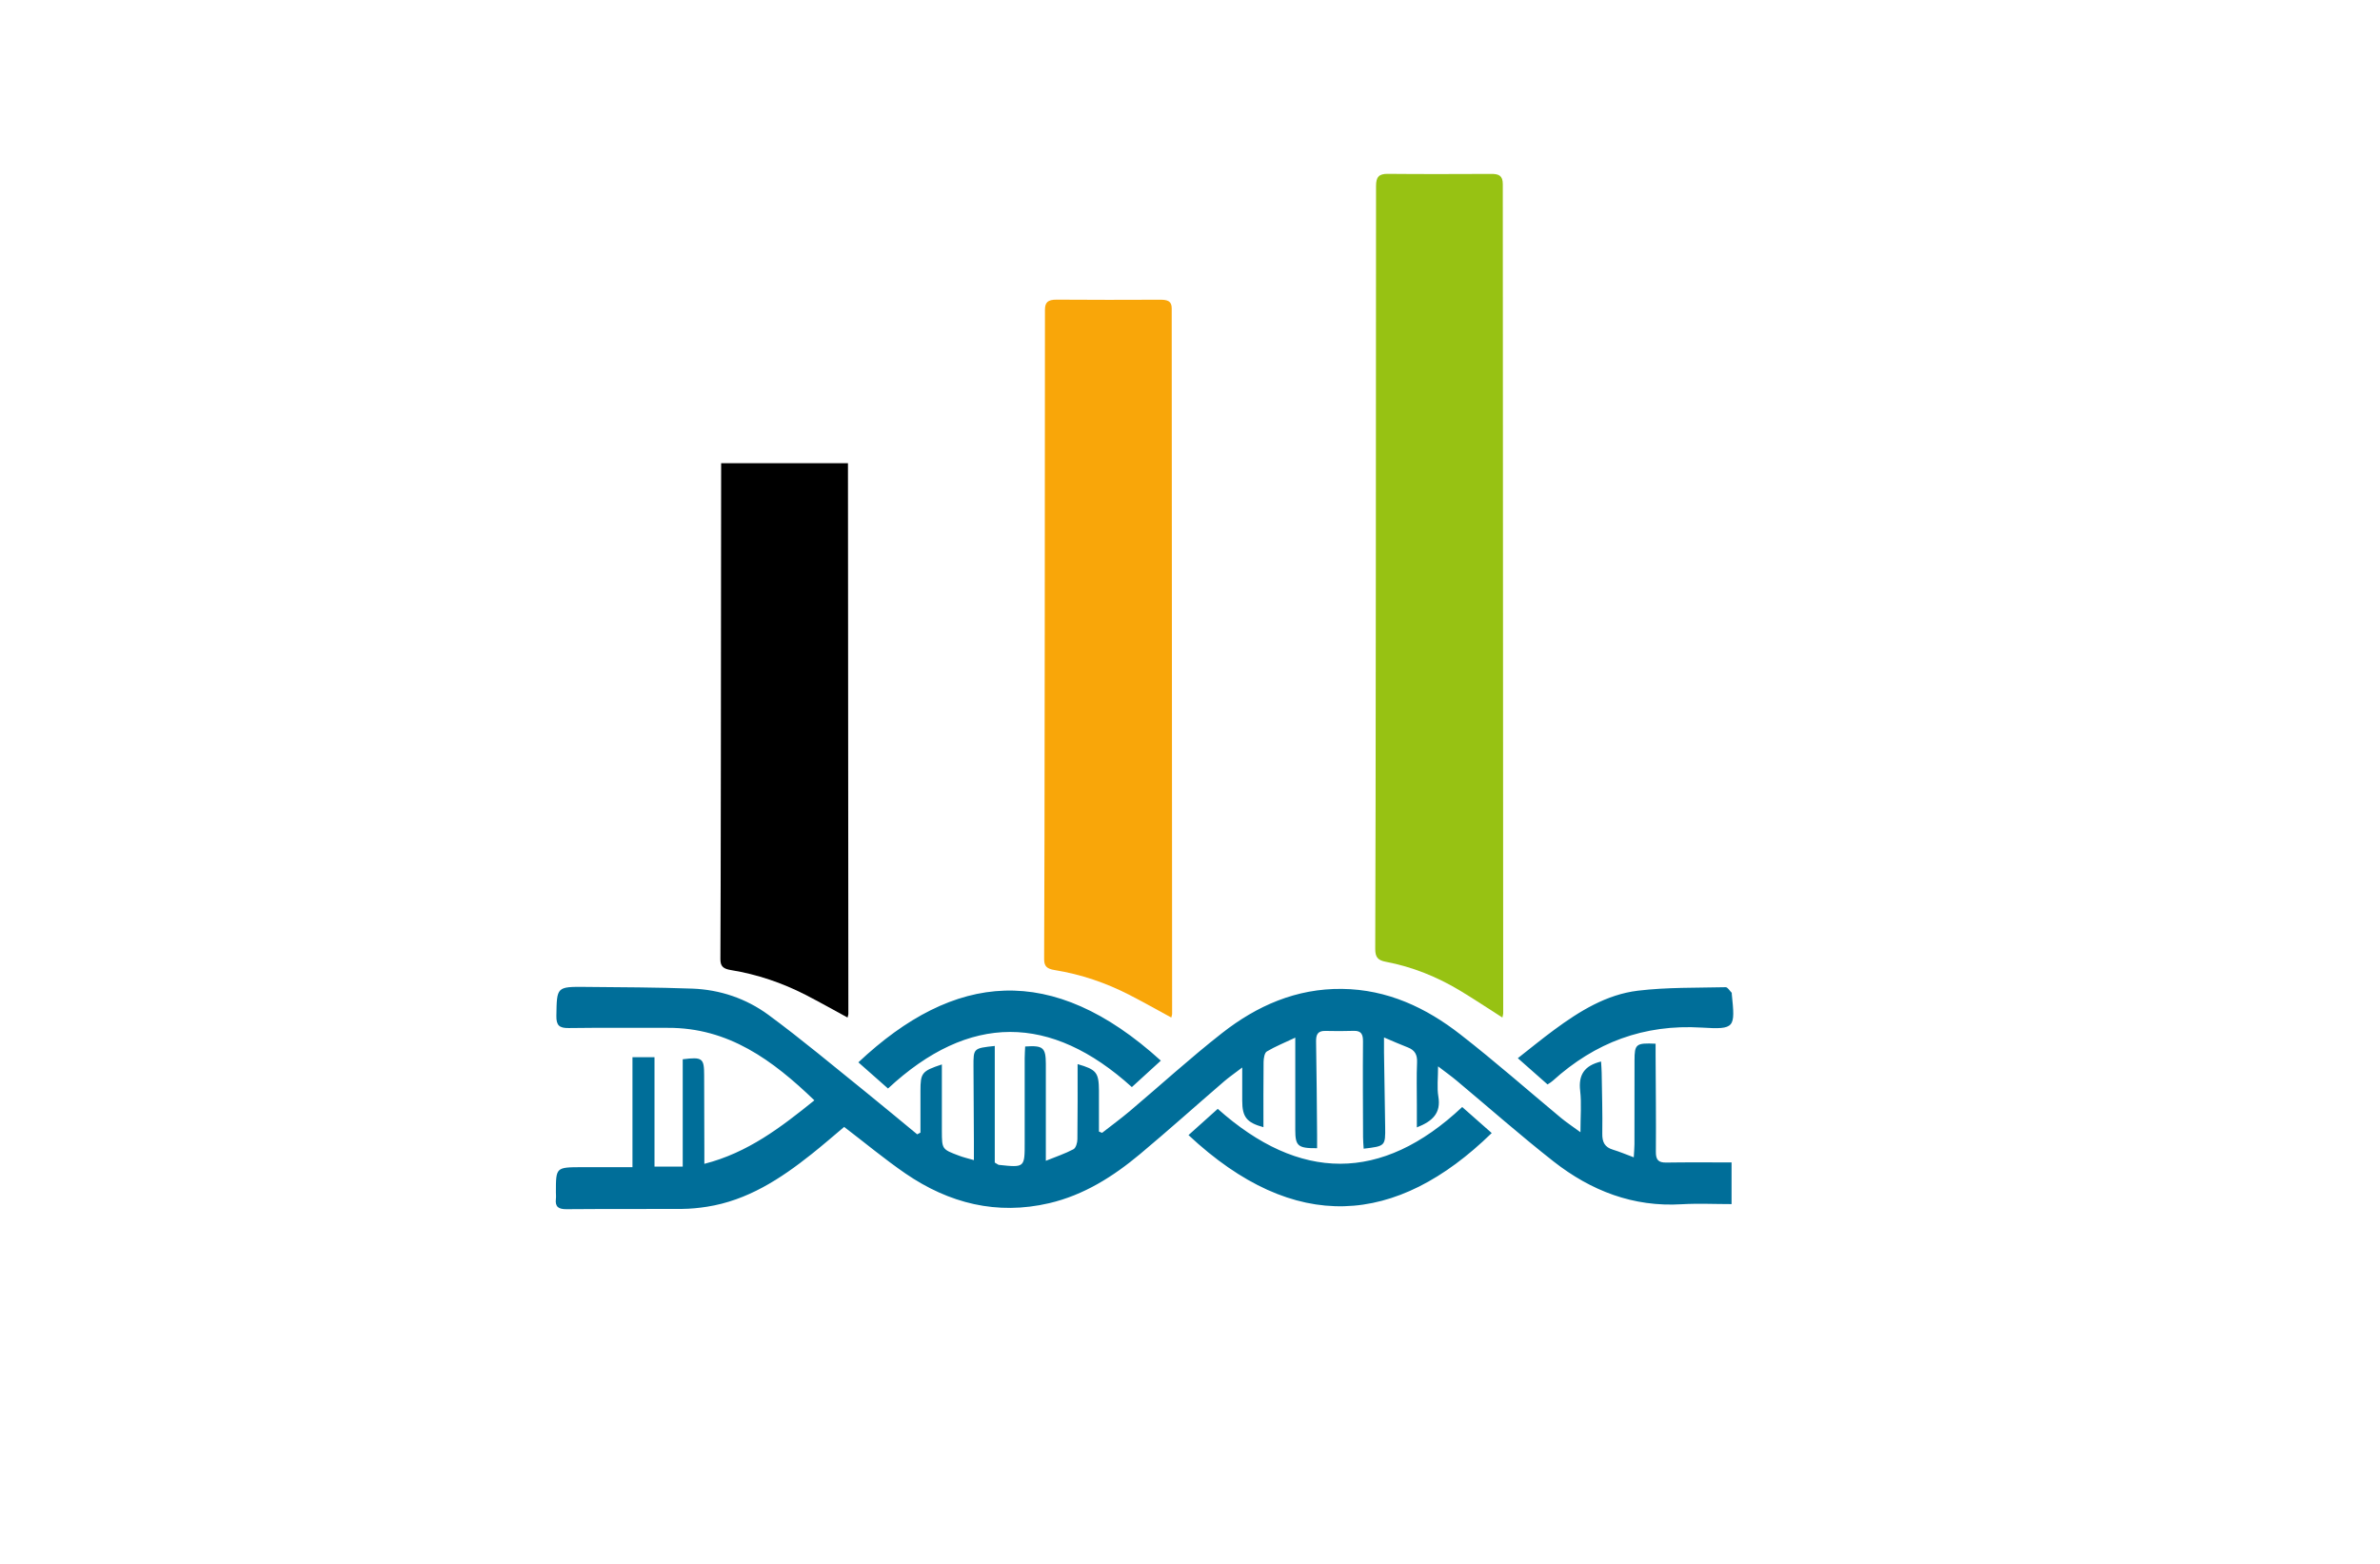 <?xml version="1.0" encoding="utf-8"?>
<!-- Generator: Adobe Illustrator 27.8.1, SVG Export Plug-In . SVG Version: 6.00 Build 0)  -->
<svg version="1.1" xmlns="http://www.w3.org/2000/svg" xmlns:xlink="http://www.w3.org/1999/xlink" x="0px" y="0px"
	 viewBox="0 0 350 230" style="enable-background:new 0 0 350 230;" xml:space="preserve">
<style type="text/css">
	.st0{fill:#00D19E;}
	.st1{fill:#002389;}
	.st2{fill:#00079C;}
	.st3{fill:#7F4900;}
	.st4{fill:#014742;}
	.st5{fill:#0019FF;}
	.st6{fill:#00B3F9;}
	.st7{fill:#773000;}
	.st8{fill-rule:evenodd;clip-rule:evenodd;fill:#CD00FF;}
	.st9{fill-rule:evenodd;clip-rule:evenodd;fill:#FF9700;}
	.st10{fill:#450056;}
	.st11{fill:#70B208;}
	.st12{fill-rule:evenodd;clip-rule:evenodd;fill:#005CFF;}
	.st13{fill-rule:evenodd;clip-rule:evenodd;fill:#00FF73;}
	.st14{fill-rule:evenodd;clip-rule:evenodd;fill:#014422;}
	.st15{fill-rule:evenodd;clip-rule:evenodd;fill:#A58500;}
	.st16{fill-rule:evenodd;clip-rule:evenodd;fill:#FF7300;}
	.st17{fill:#000202;}
	.st18{fill:#005454;}
	.st19{fill:#AB5FBF;}
	.st20{fill:#51531C;}
	.st21{fill:#661B00;}
	.st22{fill:#001E3F;}
	.st23{fill:#C69400;}
	.st24{fill:#009AB0;}
	.st25{fill:#7F0058;}
	.st26{fill:#006060;}
	.st27{fill:#7500FF;}
	.st28{fill:#9CFF00;}
	.st29{fill:#2ECED8;}
	.st30{fill:#097EAF;}
	.st31{fill-rule:evenodd;clip-rule:evenodd;fill:#097EAF;}
	.st32{fill-rule:evenodd;clip-rule:evenodd;fill:#EA0A8C;}
	.st33{fill:#EBA116;}
	.st34{fill:#151F28;}
	.st35{fill:#36EEE0;}
	.st36{fill:#F652A0;}
	.st37{fill:#F7941E;}
	.st38{fill:#8DC63F;}
	.st39{fill:#FDB913;}
	.st40{fill:#25BDBE;}
	.st41{fill:#CD1223;}
	.st42{fill:#1C1D33;}
	.st43{fill-rule:evenodd;clip-rule:evenodd;fill:#CD1223;}
	.st44{fill:#1A1A1A;}
	.st45{fill:#1AC2EA;}
	.st46{fill:#59C0E4;}
	.st47{fill:#4DB3CE;}
	.st48{fill:#EE8561;}
	.st49{fill:#EABC54;}
	.st50{fill:#1660D6;}
	.st51{fill:#FF7950;}
	.st52{fill:#FFFFFF;}
	.st53{fill:#003889;}
	.st54{fill-rule:evenodd;clip-rule:evenodd;fill:#002551;}
	.st55{fill:#41A0F4;}
	.st56{fill:#F3AF0E;}
	.st57{fill:#F66C22;}
	.st58{fill:#011C34;}
	.st59{fill:#918300;}
	.st60{fill:#A95BFE;}
	.st61{fill:#101C42;}
	.st62{fill:#F5A530;}
	.st63{fill:#00BBDD;}
	.st64{fill:#FF8E27;}
	.st65{fill:#97C213;}
	.st66{fill:#F9A609;}
	.st67{fill:#006E99;}
	.st68{fill:url(#SVGID_1_);}
	.st69{fill:url(#SVGID_00000159430364195204325030000008974041458806392498_);}
	.st70{fill:url(#SVGID_00000116951573116295976450000017315537771964769185_);}
	.st71{fill:url(#SVGID_00000131334104953075936320000014766727495764416175_);}
	.st72{fill:url(#SVGID_00000050659483259994957300000010560181782142759319_);}
	.st73{fill:url(#SVGID_00000166669983381823119200000004955649662494398131_);}
	.st74{fill:url(#SVGID_00000079446549910679592150000015685246692604107905_);}
	.st75{fill:url(#SVGID_00000049901479405156497360000011613821964631923117_);}
	.st76{fill:url(#SVGID_00000137830042746282422220000015235141212981025921_);}
	.st77{fill:url(#SVGID_00000057149043158266357870000001148684473976602802_);}
	.st78{fill:url(#SVGID_00000018220888017141980220000007392906245607512710_);}
	.st79{fill:#846100;}
	.st80{fill:url(#SVGID_00000062159283028951049800000015727318407359101100_);}
	.st81{fill:#0EB4A7;}
	.st82{fill:#9DE1E2;}
	.st83{fill:#44BFF4;}
	.st84{fill:#14437D;}
	.st85{fill:url(#SVGID_00000092421885685489304580000007462294015364488865_);}
	.st86{fill:#FEFEFE;}
	.st87{fill:url(#SVGID_00000065037396974957259880000014426351812448396687_);}
	.st88{fill:#0F8CF6;}
	.st89{fill-rule:evenodd;clip-rule:evenodd;fill:url(#SVGID_00000002382115465573627300000003858342798040887692_);}
	.st90{fill-rule:evenodd;clip-rule:evenodd;fill:url(#SVGID_00000070834057231076858010000010068077636642742457_);}
	.st91{fill-rule:evenodd;clip-rule:evenodd;fill:#336666;}
	.st92{fill-rule:evenodd;clip-rule:evenodd;fill:#FF6600;}
	.st93{fill:#91D9F8;}
	.st94{fill:#889FBE;}
	.st95{fill:url(#SVGID_00000164488428467913114220000007769764336882776978_);}
	.st96{fill:#F48680;}
	.st97{fill-rule:evenodd;clip-rule:evenodd;fill:#0093D2;}
	.st98{fill-rule:evenodd;clip-rule:evenodd;fill:#3F6B3B;}
	.st99{fill:#E7B81E;}
	.st100{fill:#D7972C;}
	.st101{fill:#233F4C;}
	.st102{fill:#20693A;}
	.st103{fill:#7CB032;}
	.st104{fill:#D7972D;}
	.st105{fill:#D8DE75;}
	.st106{fill:#E6EFCF;}
	.st107{fill:#2B8339;}
	.st108{fill:#80AD38;}
	.st109{fill:#D5A62D;}
	.st110{fill:#D3DF72;}
	.st111{fill:#558D4C;}
	.st112{fill:#D6E5ED;}
	.st113{fill:#F6E7B8;}
	.st114{fill:#EDF7E7;}
	.st115{fill:#F4F4F3;}
	.st116{fill:#D4E7EF;}
	.st117{fill:#F3F3E2;}
	.st118{fill:#DCE9DE;}
</style>
<g id="Layer_1">
</g>
<g id="Layer_2">
</g>
<g id="Layer_3">
</g>
<g id="Layer_4">
</g>
<g id="Layer_5">
</g>
<g id="Layer_6">
</g>
<g id="Layer_7">
</g>
<g id="Layer_8">
</g>
<g id="Layer_9">
</g>
<g id="Layer_10">
</g>
<g id="Layer_11">
</g>
<g id="Layer_12">
</g>
<g id="Layer_13">
</g>
<g id="Layer_14">
</g>
<g id="Layer_15">
	<g id="_x31_-30">
		<g>
			<path class="st65" d="M220.94,149.65c-2.16-1.38-4.15-2.7-6.2-3.94c-3.4-2.05-7.04-3.52-10.95-4.26
				c-1.16-0.22-1.55-0.67-1.55-1.88c0.08-12.85,0.12-99.36,0.12-112.22c0-1.3,0.4-1.8,1.74-1.78c5.07,0.05,10.13,0.03,15.2,0.01
				c1.07-0.01,1.7,0.22,1.7,1.49c0,16.1,0.04,105.87,0.06,121.97C221.06,149.2,221,149.35,220.94,149.65z"/>
			<path class="st66" d="M172.25,149.65c-2.16-1.17-4.15-2.3-6.2-3.35c-3.4-1.74-7.04-3-10.95-3.63c-1.16-0.19-1.55-0.57-1.55-1.6
				c0.08-10.93,0.12-84.54,0.12-95.48c0-1.11,0.4-1.53,1.74-1.52c5.07,0.04,10.13,0.03,15.2,0.01c1.07,0,1.7,0.18,1.7,1.27
				c0,13.7,0.04,90.08,0.06,103.78C172.37,149.27,172.31,149.39,172.25,149.65z"/>
			<path d="M124.76,149.14c0,0.12-0.06,0.25-0.12,0.51c-2.16-1.17-4.15-2.3-6.2-3.35c-3.4-1.74-7.04-2.99-10.95-3.63
				c-1.16-0.19-1.55-0.57-1.55-1.6c0.06-7.74,0.09-46.86,0.11-72.95h18.65C124.73,96.18,124.75,139.19,124.76,149.14z"/>
			<path class="st67" d="M143.22,170.62c0-1.06,0-1.89,0-2.73c-0.02-3.68-0.04-7.37-0.06-11.05c-0.01-2.67-0.01-2.67,3.13-3.01
				c0,5.8,0,11.57,0,17.15c0.42,0.24,0.5,0.33,0.6,0.34c3.81,0.41,3.81,0.41,3.8-3.37c0-4.11,0-8.22,0-12.33
				c0-0.58,0.05-1.15,0.07-1.71c2.64-0.18,3.03,0.15,3.04,2.57c0.01,4.63,0,9.27,0,14.24c1.56-0.63,2.86-1.06,4.06-1.7
				c0.36-0.19,0.58-0.96,0.58-1.47c0.05-3.67,0.03-7.35,0.03-11.05c2.77,0.8,3.12,1.23,3.14,3.9c0.01,2.01,0,4.02,0,6.02
				c0.15,0.06,0.31,0.13,0.46,0.19c1.36-1.06,2.76-2.09,4.08-3.2c4.52-3.82,8.9-7.82,13.56-11.47c5.14-4.03,10.93-6.58,17.65-6.5
				c6.66,0.08,12.35,2.75,17.43,6.72c5.05,3.93,9.86,8.17,14.78,12.26c0.8,0.66,1.68,1.24,2.85,2.1c0-2.3,0.17-4.21-0.04-6.08
				c-0.28-2.37,0.62-3.72,3.07-4.32c0.03,0.54,0.08,1.08,0.09,1.63c0.04,2.99,0.14,5.98,0.09,8.97c-0.02,1.26,0.36,2.01,1.58,2.37
				c0.95,0.29,1.88,0.68,3.05,1.12c0.04-0.8,0.1-1.35,0.1-1.9c0.01-4.11,0-8.22,0.01-12.33c0-2.43,0.21-2.61,3.1-2.48
				c0,0.54,0,1.1,0,1.65c0.02,4.75,0.08,9.5,0.04,14.25c-0.01,1.2,0.38,1.6,1.55,1.58c3.14-0.05,6.29-0.02,9.58-0.02
				c0,2.04,0,3.97,0,6.13c-2.46,0-4.91-0.12-7.33,0.02c-7.14,0.44-13.35-1.99-18.83-6.28c-4.87-3.82-9.51-7.92-14.26-11.89
				c-0.76-0.64-1.58-1.22-2.74-2.11c0,1.74-0.18,3.12,0.04,4.43c0.42,2.45-0.85,3.64-3.16,4.55c0-1.18,0-2.25,0-3.33
				c0-2.08-0.06-4.17,0.03-6.24c0.05-1.13-0.33-1.8-1.37-2.2c-1.07-0.41-2.12-0.88-3.49-1.46c0,0.97-0.01,1.59,0,2.21
				c0.05,3.63,0.12,7.26,0.17,10.89c0.04,2.88,0.03,2.88-3.16,3.26c-0.03-0.56-0.09-1.12-0.09-1.67c-0.02-4.7-0.05-9.39-0.01-14.09
				c0.01-1.06-0.25-1.61-1.39-1.57c-1.38,0.04-2.76,0.05-4.13,0.01c-1.18-0.03-1.4,0.58-1.38,1.61c0.08,4.59,0.11,9.18,0.15,13.77
				c0.01,0.63,0,1.25,0,1.87c-2.83,0.02-3.21-0.32-3.21-2.73c0-4.37,0-8.73,0-13.53c-1.58,0.75-2.94,1.29-4.18,2.03
				c-0.35,0.21-0.47,1.01-0.48,1.54c-0.04,3.2-0.02,6.4-0.02,9.6c-2.46-0.67-3.12-1.49-3.12-3.89c0-1.48,0-2.95,0-4.89
				c-1.12,0.86-1.93,1.41-2.66,2.04c-4.12,3.55-8.18,7.19-12.35,10.68c-3.96,3.31-8.28,6.05-13.39,7.24
				c-7.69,1.79-14.71,0.02-21.11-4.36c-3.07-2.11-5.94-4.5-9.03-6.86c-1.53,1.29-3.13,2.68-4.79,4c-4.59,3.65-9.44,6.81-15.39,7.74
				c-1.21,0.19-2.44,0.31-3.66,0.32c-5.66,0.03-11.32-0.01-16.97,0.04c-1.15,0.01-1.73-0.31-1.58-1.53c0.04-0.32,0-0.64,0-0.96
				c0-3.66,0-3.67,3.73-3.69c2.45-0.01,4.9,0,7.53,0c0-5.42,0-10.73,0-16.17c1.1,0,2.03,0,3.24,0c0,5.31,0,10.66,0,16.09
				c1.49,0,2.69,0,4.15,0c0-5.32,0-10.58,0-15.79c2.9-0.36,3.15-0.16,3.15,2.36c0.01,3.68,0.02,7.37,0.03,11.05
				c0,0.57,0,1.15,0,1.97c6.4-1.63,11.27-5.38,16.18-9.34c-6.13-5.9-12.63-10.7-21.55-10.66c-4.86,0.02-9.71-0.04-14.57,0.03
				c-1.38,0.02-1.85-0.38-1.82-1.81c0.07-4.25,0.01-4.28,4.3-4.24c5.23,0.05,10.45,0.06,15.68,0.25c4.09,0.15,7.93,1.46,11.19,3.85
				c4.93,3.63,9.63,7.58,14.4,11.42c2.52,2.03,4.99,4.11,7.49,6.16c0.16-0.08,0.32-0.17,0.48-0.25c0-2.04,0-4.09,0-6.13
				c0-2.66,0.2-2.92,3.15-3.9c0,3.3-0.01,6.54,0,9.78c0.01,2.69,0.01,2.7,2.52,3.64C141.66,170.21,142.32,170.36,143.22,170.62z
				 M179.08,163.08c-1.55,1.39-2.92,2.63-4.3,3.86c15.66,14.63,30.57,13.37,44.59-0.3c-1.39-1.23-2.78-2.45-4.34-3.83
				C203.14,174,191.07,173.78,179.08,163.08z M126.23,156.24c1.43,1.26,2.84,2.51,4.36,3.85c11.95-11.12,23.94-11,35.86-0.21
				c1.51-1.38,2.84-2.59,4.26-3.89C154.68,141.43,140.31,143.01,126.23,156.24z M228.35,158.95c6.22-5.63,13.42-8.34,21.9-7.82
				c4.92,0.3,4.94,0.05,4.42-4.96c-0.01-0.05,0.02-0.13-0.01-0.16c-0.29-0.29-0.59-0.82-0.88-0.82c-4.3,0.1-8.64,0-12.9,0.51
				c-4.64,0.56-8.59,3.01-12.31,5.75c-1.78,1.31-3.5,2.72-5.36,4.18c1.59,1.41,2.98,2.63,4.37,3.86
				C227.93,159.26,228.16,159.13,228.35,158.95z"/>
		</g>
	</g>
</g>
</svg>

